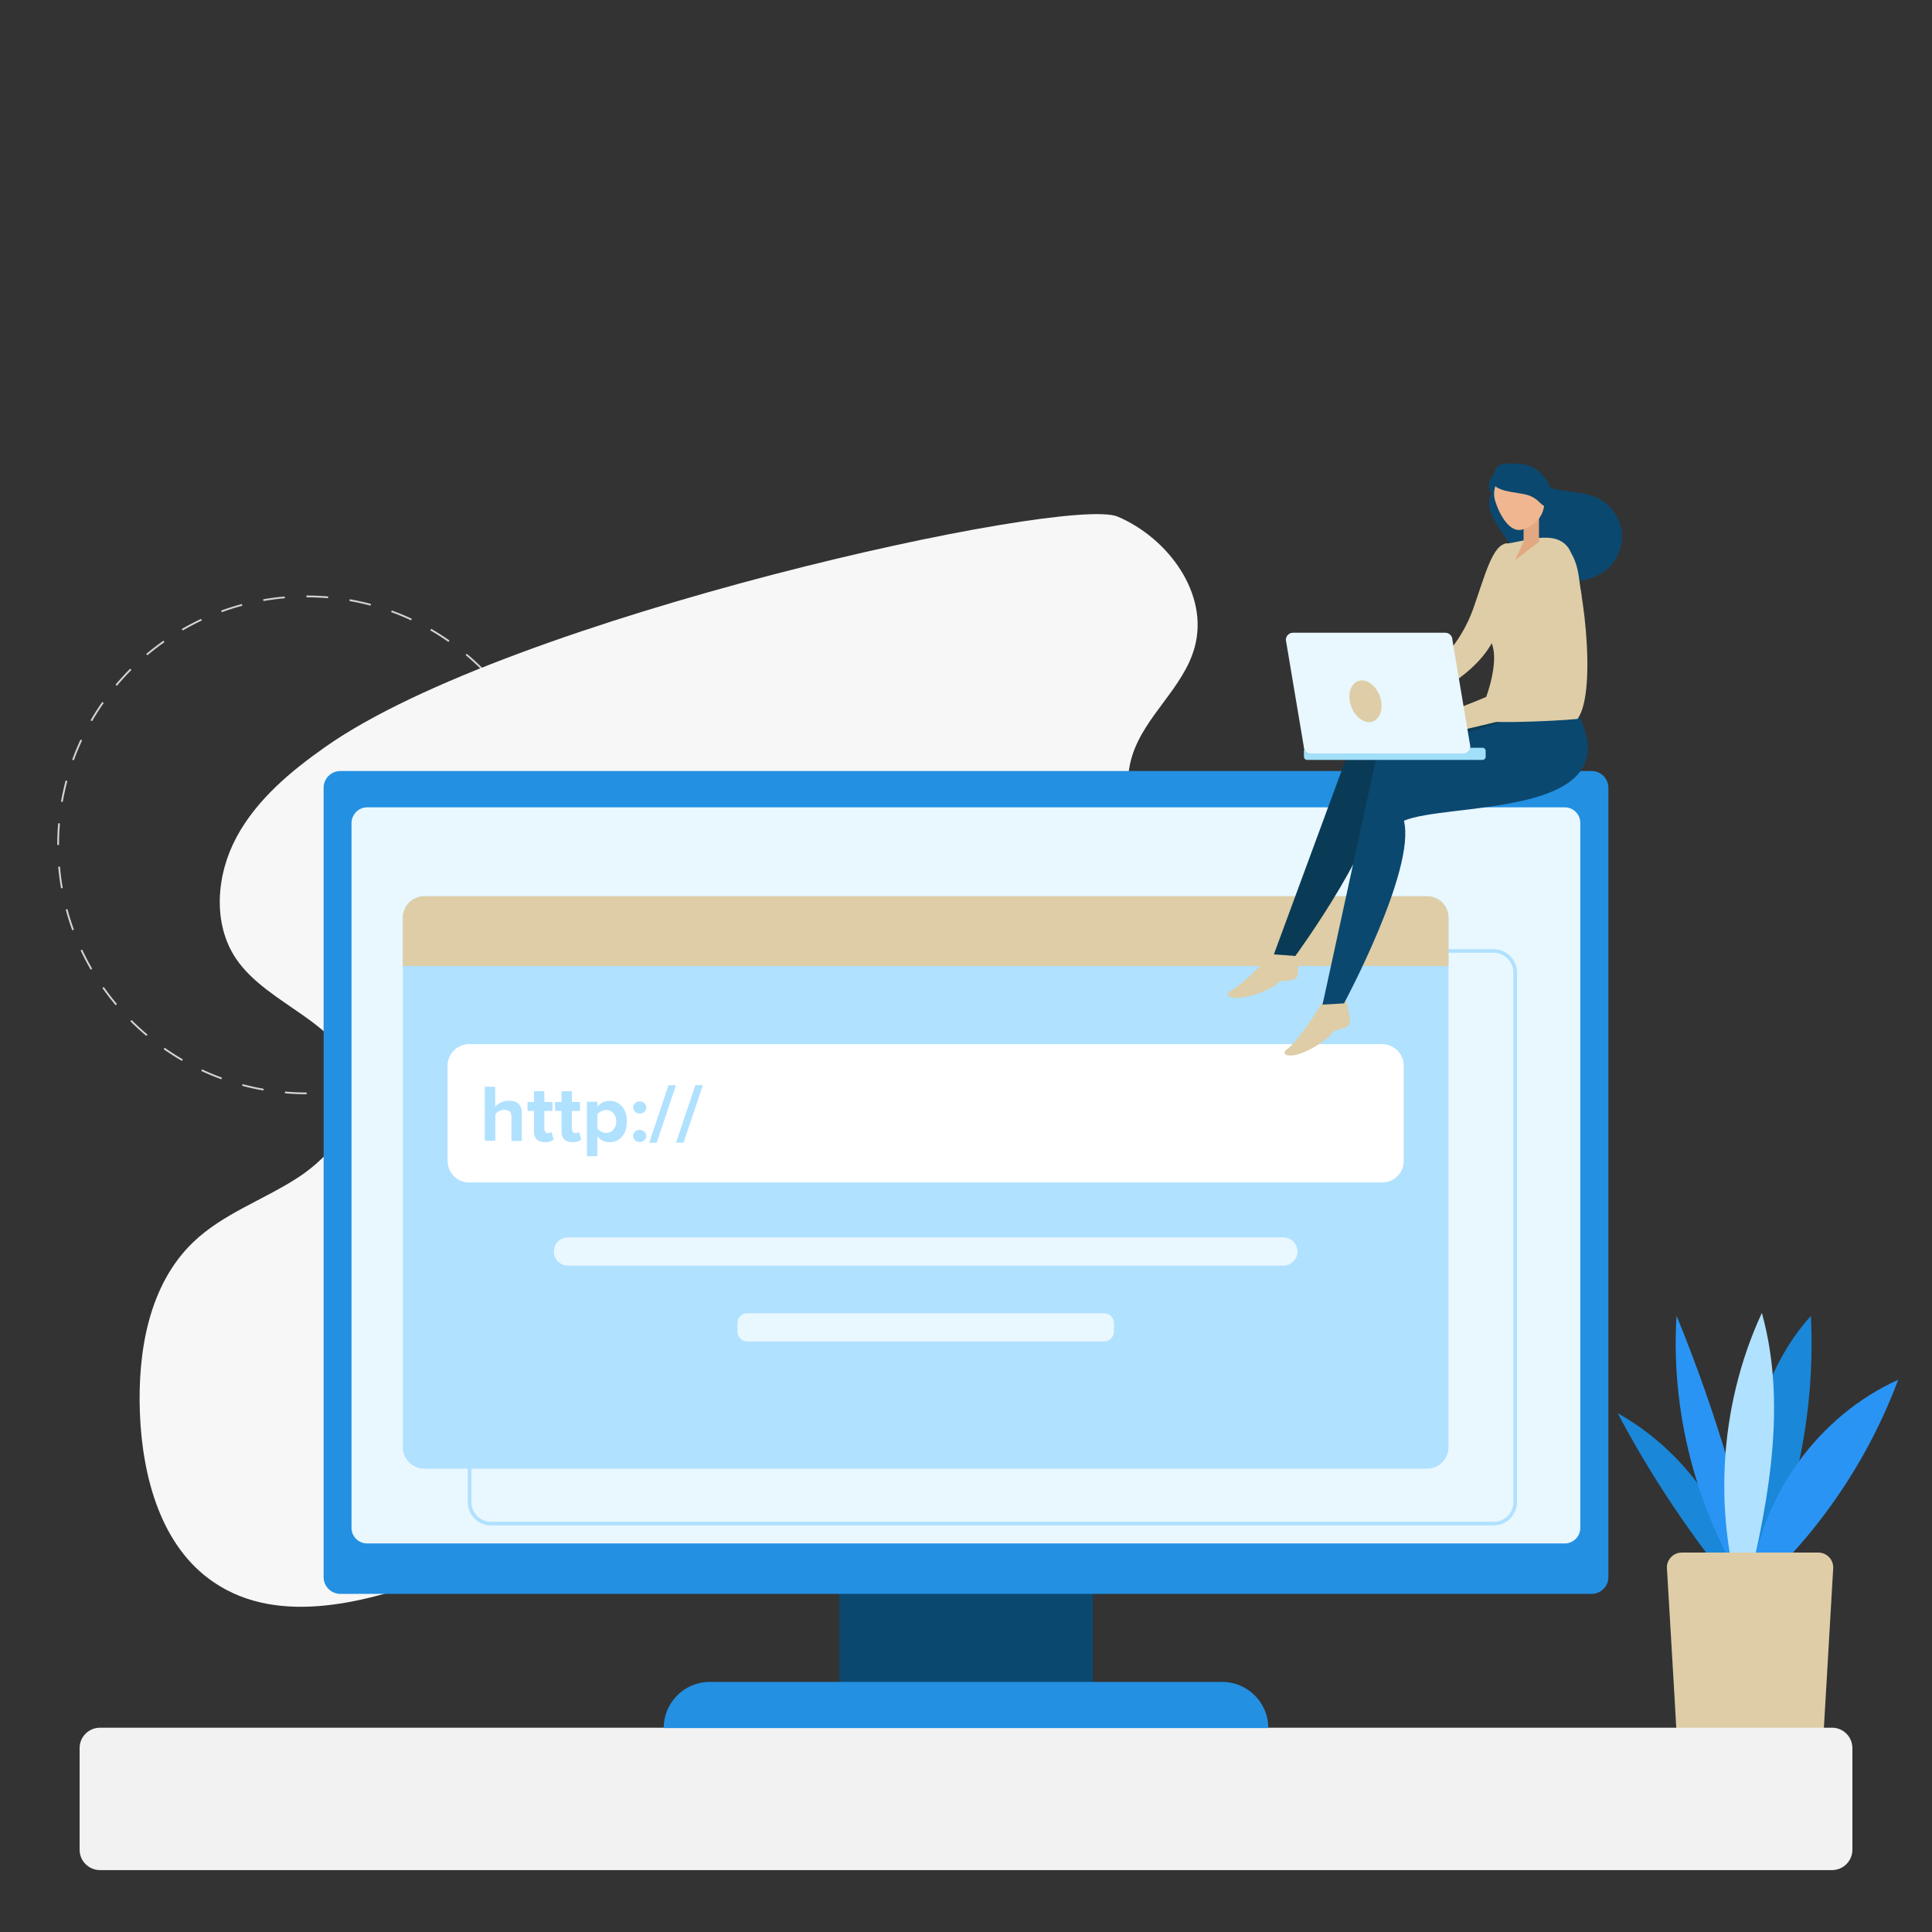 <svg xmlns="http://www.w3.org/2000/svg" xmlns:xlink="http://www.w3.org/1999/xlink" version="1.1" id="Layer_1" x="0px" y="0px" viewBox="0 0 1080 1080" style="enable-background:new 0 0 1080 1080;" xml:space="preserve">
<rect x="0" y="0" width="1080" height="1080" fill="#333333" stroke="none"/>
<style xmlns="http://www.w3.org/2000/svg" type="text/css">
	.st0{fill:none;stroke:#D3D3D3;stroke-miterlimit:10;stroke-dasharray:12.121,12.121;}
	.st1{fill:#1A87D8;}
	.st2{fill:#2A94F4;}
	.st3{fill:#B0E1FF;}
	.st4{fill:#decda6;}
	.st5{fill:#F7F7F7;}
	.st6{fill:#0B4870;}
	.st7{fill:#F2F2F2;}
	.st8{fill:#2390E2;}
	.st9{fill:#E9F7FF;}
	.st10{fill:none;stroke:#B0E1FF;stroke-width:2;stroke-miterlimit:10;}
	.st11{fill:#FFFFFF;}
	.st12{fill:#0A3B56;}
	.st13{fill:#A2DFF9;}
	.st14{fill:#E2A881;}
	.st15{fill:#EFB68F;}
</style>
<g xmlns="http://www.w3.org/2000/svg">
	<circle class="st0" cx="171.4" cy="472.3" r="138.9"/>
</g>
<g xmlns="http://www.w3.org/2000/svg">
	<g>
		<g>
			<path class="st1" d="M975.1,885.9c-8.6-40-35-75.9-70.8-95.9c19.1,36.1,42,70.2,68.2,101.6L975.1,885.9z"/>
		</g>
		<g>
			<path class="st2" d="M984.7,901c-34-47.6-51.1-107.1-47.5-165.5c22.1,53.9,38.7,110,49.7,167.3L984.7,901z"/>
		</g>
		<g>
			<path class="st1" d="M974.9,902.6c-1-29.3-2.1-58.8,2.5-87.7c4.6-28.9,15.2-57.6,34.9-79.3c3,60-11.5,120.7-41.3,172.8     L974.9,902.6z"/>
		</g>
		<g>
			<path class="st3" d="M976.3,905.2c-19.2-55.4-16-118.1,8.6-171.3c15.4,55.6,1.8,114.6-11.9,170.6L976.3,905.2z"/>
		</g>
		<g>
			<path class="st2" d="M978.9,884.7c5.3-48.6,37.7-93.3,82.2-113.4c-18.1,48.5-48.9,92.1-88.6,125.3L978.9,884.7z"/>
		</g>
	</g>
	<path class="st4" d="M1024.8,876.2l-5.5,94.3c0,4.5-3.7,8.3-8.3,8.3h-65.4c-4.5,0-8.3-3.7-8.3-8.3l-1.2-21.3l-4.3-73   c0-4.5,3.7-8.3,8.3-8.3h76.4c3,0,5.6,1.6,7.1,4v0C1024.3,873.2,1024.8,874.6,1024.8,876.2z"/>
</g>
<g xmlns="http://www.w3.org/2000/svg">
	<path class="st5" d="M181.9,417.5c-19.5,13.7-38.4,29.5-49.7,50.5c-11.3,21-13.5,48.3-0.2,68c17.9,26.3,59.3,35.3,65.8,66.5   c4.7,22.3-12.4,43.6-31.6,56s-41.6,20-58.1,35.8c-24.9,23.8-31.2,61.2-29.9,95.6c1.4,35.7,11.7,74.6,41.3,94.6   c36.7,24.9,86.3,11.2,127.9-4.3C303,859.5,358,837.4,413,815.3c120.6-48.4,241.1-96.8,361.7-145.3c12.9-5.2,26.3-10.7,35.6-21.2   c18.3-20.7,13.3-54.7-4.2-76.1c-17.5-21.4-44.1-33-70.2-42.4c-26-9.4-53.2-17.7-74.8-35c-21.6-17.3-36.5-46.4-28.2-72.8   c7-22.4,28.7-38,34.9-60.6c8.2-29.8-14.6-61-43-73.1S284.8,345,181.9,417.5z"/>
</g>
<rect xmlns="http://www.w3.org/2000/svg" x="469.2" y="883" class="st6" width="141.7" height="75.5"/>
<path xmlns="http://www.w3.org/2000/svg" class="st7" d="M1024.1,1045.4H55.9c-6.3,0-11.4-5.1-11.4-11.4v-56.8c0-6.3,5.1-11.4,11.4-11.4h968.2c6.3,0,11.4,5.1,11.4,11.4  v56.8C1035.5,1040.3,1030.4,1045.4,1024.1,1045.4z"/>
<path xmlns="http://www.w3.org/2000/svg" class="st8" d="M396.7,940.2h286.5c14.2,0,25.8,11.5,25.8,25.8l0,0H371l0,0C371,951.8,382.5,940.2,396.7,940.2z"/>
<path xmlns="http://www.w3.org/2000/svg" class="st8" d="M190.3,431h699.4c5.2,0,9.4,4.2,9.4,9.4v441.2c0,5.2-4.2,9.4-9.4,9.4H190.3c-5.2,0-9.4-4.2-9.4-9.4V440.4  C180.9,435.2,185.1,431,190.3,431z"/>
<path xmlns="http://www.w3.org/2000/svg" class="st9" d="M205.2,451.3h669.5c4.8,0,8.7,3.9,8.7,8.7v394.1c0,4.8-3.9,8.7-8.7,8.7H205.2c-4.8,0-8.7-3.9-8.7-8.7V460  C196.6,455.2,200.5,451.3,205.2,451.3z"/>
<path xmlns="http://www.w3.org/2000/svg" class="st3" d="M809.7,513V809c0,6.6-5.4,12-12,12H237.2c-6.6,0-12-5.4-12-12V513c0-6.6,5.4-12,12-12h560.5  C804.3,501,809.7,506.3,809.7,513z"/>
<path xmlns="http://www.w3.org/2000/svg" class="st10" d="M847,543.6v296.1c0,6.6-5.4,12-12,12H274.5c-6.6,0-12-5.4-12-12V543.6c0-6.6,5.4-12,12-12H835  C841.6,531.6,847,537,847,543.6z"/>
<path xmlns="http://www.w3.org/2000/svg" class="st4" d="M809.7,513v27H225.2v-27c0-6.6,5.4-12,12-12h560.5C804.3,501,809.7,506.3,809.7,513z"/>
<path xmlns="http://www.w3.org/2000/svg" class="st11" d="M772.7,661H262.2c-6.6,0-12-5.4-12-12v-53.3c0-6.6,5.4-12,12-12h510.5c6.6,0,12,5.4,12,12V649  C784.7,655.6,779.3,661,772.7,661z"/>
<g xmlns="http://www.w3.org/2000/svg">
	<path class="st3" d="M271,637.9v-30.4h5.8v11.2c0.8-0.9,1.9-1.7,3.2-2.4c1.3-0.7,2.8-1,4.5-1c2.4,0,4.2,0.6,5.4,1.8   c1.2,1.2,1.8,2.9,1.8,5.1v15.6h-5.8v-13.4c0-1.5-0.3-2.5-1-3.1c-0.7-0.6-1.7-0.9-3-0.9c-1.1,0-2,0.2-2.9,0.7s-1.6,1.1-2.1,1.8v14.8   H271z"/>
	<path class="st3" d="M294.9,621v-5h3.6v-6h5.8v6h4.5v5h-4.5v9.9c0,0.7,0.2,1.3,0.5,1.8c0.4,0.5,0.8,0.7,1.5,0.7   c0.4,0,0.8-0.1,1.2-0.2c0.4-0.1,0.7-0.3,0.8-0.5l1.2,4.4c-1.1,0.9-2.7,1.4-4.8,1.4c-2,0-3.6-0.5-4.6-1.5c-1.1-1-1.6-2.5-1.6-4.5   V621H294.9z"/>
	<path class="st3" d="M310.3,621v-5h3.6v-6h5.8v6h4.5v5h-4.5v9.9c0,0.7,0.2,1.3,0.5,1.8c0.4,0.5,0.8,0.7,1.5,0.7   c0.4,0,0.8-0.1,1.2-0.2c0.4-0.1,0.7-0.3,0.8-0.5l1.2,4.4c-1.1,0.9-2.7,1.4-4.8,1.4c-2,0-3.6-0.5-4.6-1.5c-1.1-1-1.6-2.5-1.6-4.5   V621H310.3z"/>
	<path class="st3" d="M328.1,646.3v-30.4h5.8v2.8c1.8-2.2,4-3.3,6.8-3.3c2.9,0,5.2,1,7,3.1c1.8,2,2.7,4.9,2.7,8.4   c0,3.6-0.9,6.4-2.7,8.5c-1.8,2.1-4.1,3.1-7,3.1c-2.7,0-5-1.1-6.8-3.4v11.2H328.1z M333.9,630.8c0.5,0.7,1.2,1.3,2.2,1.8   c0.9,0.5,1.9,0.7,2.8,0.7c1.7,0,3-0.6,4-1.8c1-1.2,1.6-2.7,1.6-4.6c0-1.9-0.5-3.4-1.6-4.6c-1-1.2-2.4-1.8-4-1.8   c-0.9,0-1.9,0.2-2.8,0.7c-0.9,0.5-1.7,1.1-2.2,1.8V630.8z"/>
	<path class="st3" d="M355,621.5c-0.7-0.7-1.1-1.5-1.1-2.4s0.4-1.7,1.1-2.4c0.7-0.7,1.6-1,2.6-1c1,0,1.8,0.3,2.6,1   c0.7,0.7,1.1,1.5,1.1,2.4s-0.4,1.7-1.1,2.4c-0.7,0.7-1.6,1-2.6,1C356.5,622.5,355.7,622.1,355,621.5z M355,637.4   c-0.7-0.7-1.1-1.5-1.1-2.4c0-0.9,0.4-1.7,1.1-2.4c0.7-0.7,1.6-1,2.6-1c1,0,1.8,0.3,2.6,1c0.7,0.7,1.1,1.5,1.1,2.4   c0,0.9-0.4,1.7-1.1,2.4c-0.7,0.7-1.6,1-2.6,1C356.5,638.4,355.7,638.1,355,637.4z"/>
	<path class="st3" d="M362.9,638.8l10.8-32.2h4.2l-10.8,32.2H362.9z"/>
	<path class="st3" d="M377.9,638.8l10.8-32.2h4.2l-10.8,32.2H377.9z"/>
</g>
<path xmlns="http://www.w3.org/2000/svg" class="st9" d="M317.5,707.5h399.9c4.4,0,7.9-3.6,7.9-7.9l0,0c0-4.4-3.6-7.9-7.9-7.9H317.5c-4.4,0-7.9,3.6-7.9,7.9l0,0  C309.6,703.9,313.1,707.5,317.5,707.5z"/>
<path xmlns="http://www.w3.org/2000/svg" class="st9" d="M417.8,749.9h199.3c3.1,0,5.6-2.5,5.6-5.6v-4.6c0-3.1-2.5-5.6-5.6-5.6H417.8c-3.1,0-5.6,2.5-5.6,5.6v4.6  C412.2,747.4,414.7,749.9,417.8,749.9z"/>
<g xmlns="http://www.w3.org/2000/svg">
	<g>
		<path class="st6" d="M858.9,268.4c3.3,4.3,11.5,5.2,16.9,6.1s10.9,1.2,15.9,3.3c7.1,2.9,12.6,9.3,14.4,16.8s-0.4,15.7-5.5,21.4    c-5.8,6.5-15.1,9.5-23.8,8.6s-16.9-5.1-23.5-10.8c-6.6-5.7-11.8-12.9-16.4-20.4c-1.7-2.8-3.4-5.7-4.1-8.8    c-0.7-3.2-0.4-6.8,1.7-9.3L858.9,268.4z"/>
	</g>
	<path class="st4" d="M739.7,559.7c0,0-13.3,22.1-20.9,27.4c-1.1,0.7-0.7,2.4,0.5,2.7c7.4,2,23.5-9,25-12c1.7-3.4,10.3-1.7,10.3-6.9   c0-5.2-3.4-15.5-3.4-15.5L739.7,559.7z"/>
	<path class="st4" d="M712.7,531.2c0,0-17.1,19.3-25.5,23.1c-1.2,0.5-1.2,2.2,0,2.7c6.9,3.3,24.7-4.5,26.8-7.2   c2.3-3.1,10.5,0.2,11.4-4.9c0.9-5.1-0.5-15.9-0.5-15.9L712.7,531.2z"/>
	<path class="st12" d="M841,396.7l-80.6,5.8l-48.3,131l12,0.9c0,0,50.3-68.6,47.3-96.5c24.7-6.7,118.1,14.5,106.7-38.3   C866.8,346.8,841,396.7,841,396.7z"/>
	<path class="st6" d="M839.1,403.7L769,425.2l-29.7,136.4l12-0.7c0,0,40.3-74.9,33.5-102.1c23.6-10.1,119-2,100.4-52.7   S839.1,403.7,839.1,403.7z"/>
	<path class="st4" d="M842.6,303.8c-8.2,0-12.5,18-19.1,36.6c-6.6,18.4-19.9,33.7-37.1,43.1l-9.9,5.4l8.1,7.3   c0,0,35.5-13.2,48.7-35.6C845.4,339.8,842.6,303.8,842.6,303.8z"/>
	<path class="st4" d="M841,304c11-1,28-8.4,35.7,2.2c7.7,10.6,16.7,80.6,5.1,95.7c-15.4,1.5-57.8,3-56.5,0c3.9-6.1,12.8-28.9,9-41   s-10.3-19.8,0-31.9C836.9,315.3,841,304,841,304z"/>
	<path class="st4" d="M867.3,302c-15.3-2.9-8.5,70.6-15.8,76.9c-7.3,6.2-48.5,22.8-57.1,22.8c5.2,5.2,12.1,8.6,12.1,8.6   s49.8-9.7,56.7-16.6c6.9-6.9,22.4-55.9,20.7-62.4C882.2,324.8,883.5,305.1,867.3,302z"/>
	<path class="st13" d="M828.7,424.8h-98c-1,0-1.8-0.8-1.8-1.8v-3.2c0-1,0.8-1.8,1.8-1.8h98c1,0,1.8,0.8,1.8,1.8v3.2   C830.5,424,829.7,424.8,828.7,424.8z"/>
	<path class="st9" d="M817.9,421.2h-85.1c-2.2,0-4-1.8-4-4l-10-59.5c0-2.2,1.8-4,4-4h85.1c2.2,0,4,1.8,4,4l10,59.5   C821.9,419.4,820.1,421.2,817.9,421.2z"/>
	<ellipse transform="matrix(0.938 -0.346 0.346 0.938 -88.483 288.481)" class="st4" cx="763.5" cy="392" rx="8.5" ry="12"/>
	<polygon class="st14" points="860.3,302.9 847,313 851.7,302.9 851.7,287.2 860.3,287.2  "/>
	<g>
		<path class="st6" d="M839.2,264.7c-2.2-0.4-4.6,0.8-5.8,2.7c-1.2,1.9-1.4,4.4-0.7,6.5c0.7,2.1,2.3,3.9,4.2,5.2    c0.3,0.2,0.6,0.4,0.9,0.3c0.4-0.1,0.6-0.6,0.7-1c0.6-2.1,1.2-4.3,1.7-6.4c0.4-1.3,0.7-2.7,0.5-4.1c-0.2-1.4-1.1-2.7-2.4-3.1"/>
	</g>
	<path class="st15" d="M862,272c4.7,15.2-3.7,21.8-11,24c-7.2,2.2-13-8.8-15.2-16c-2.2-7.2,1.9-14.8,9.1-17.1   C852.1,260.8,859.8,264.8,862,272z"/>
	<g>
		<path class="st6" d="M834.5,270.5c4.1,5.3,15.9,4.4,21.3,6.9c5.4,2.5,4.9,5.3,10.5,6.7c1.2,0.3,2.6,0.5,3.3-0.6    c0.5-0.9,0.3-2.2,0-3.3c-2-7.9-6.5-15.8-12.8-19c-3.7-1.9-7.6-2-11.5-2.1c-2.6-0.1-5.3-0.1-7.5,1.3S833.6,267.4,834.5,270.5"/>
	</g>
</g>
</svg>